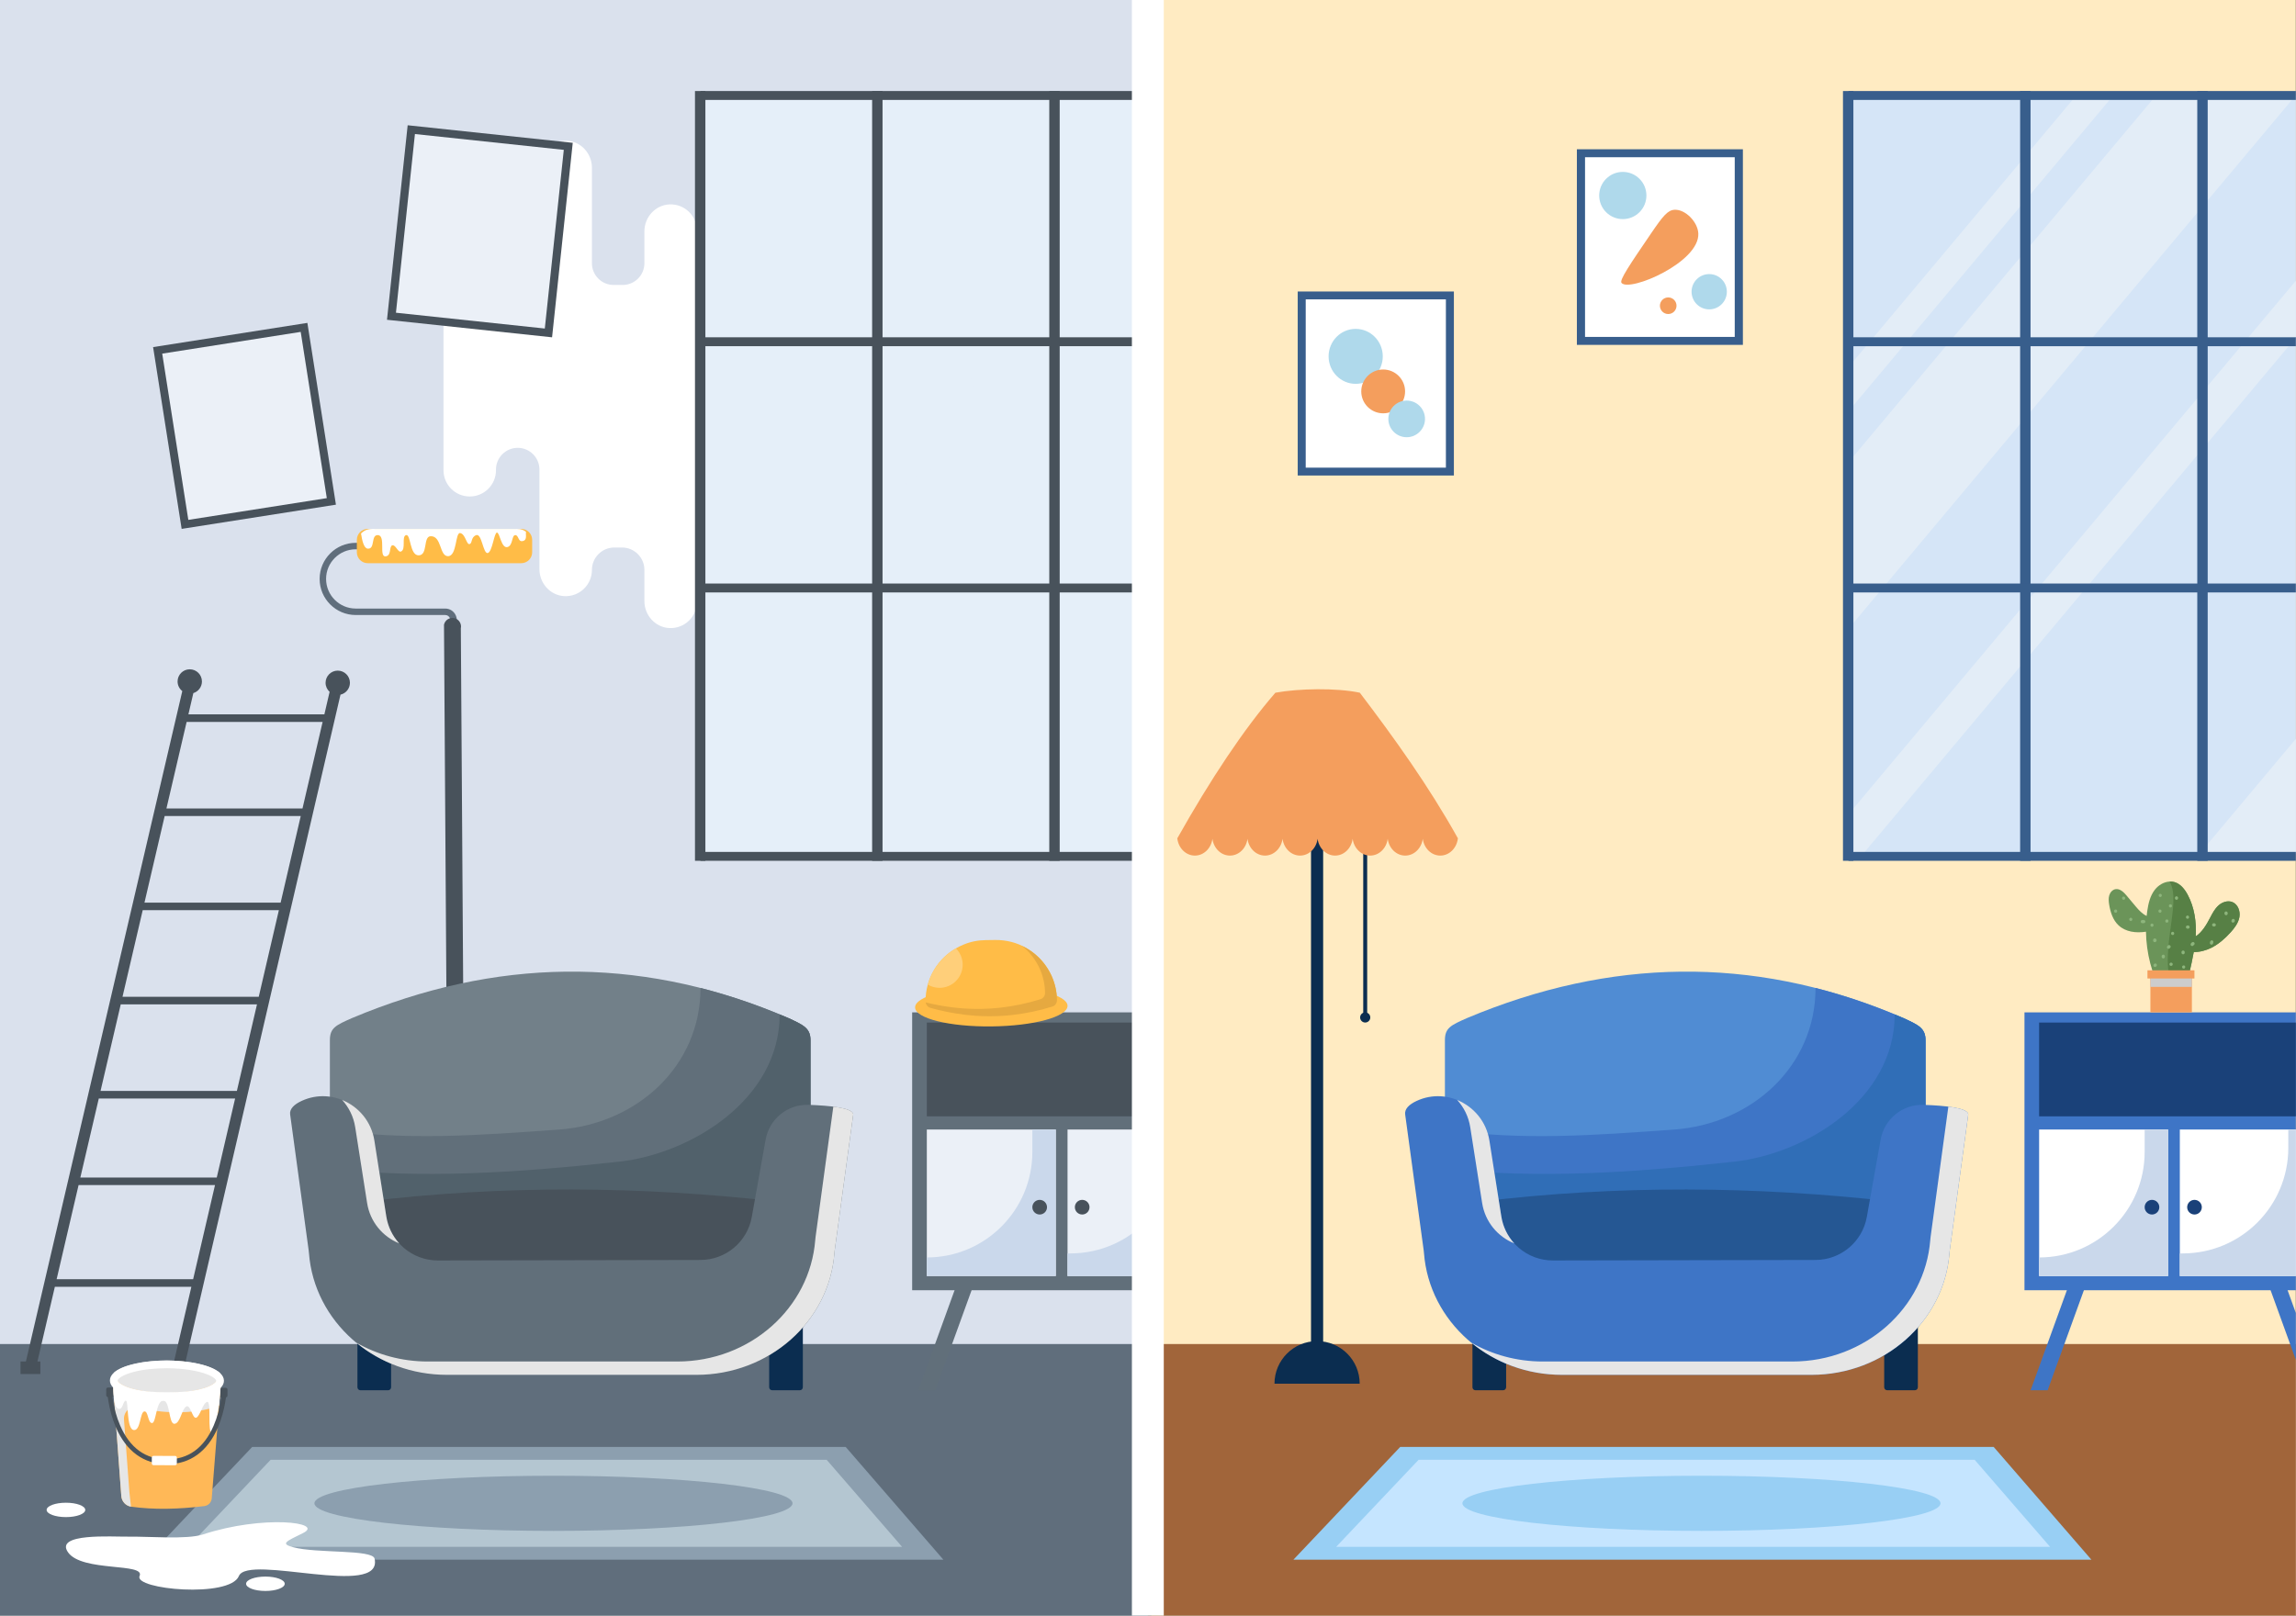 <svg xmlns="http://www.w3.org/2000/svg" xml:space="preserve" id="wall-painting-service" x="0" y="0" enable-background="new 0 0 1364 960" version="1.1" viewBox="0 0 1364 960">
  <rect x="0" y="0" width="1364" height="960" fill="#333333" stroke="none"/>
  <rect width="682" height="960" x="681.905" fill="#FFEBC2"></rect>
  <rect width="682" height="960" x="-.095" fill="#DAE1ED"></rect>
  <rect width="682" height="161.353" x="681.905" y="798.647" fill="#A1653A"></rect>
  <rect width="684.059" height="161.353" x="-.095" y="798.647" fill="#606E7C"></rect>
  <path fill="#FFF" d="M397.66,121.463c-8.385,0.395-14.836,7.618-14.836,16.012v18.941c0,7.13-5.78,12.91-12.91,12.91h-5.358
	c-7.13,0-12.91-5.78-12.91-12.91l0-56.749c0-8.394-6.451-15.617-14.836-16.012c-8.952-0.422-16.343,6.712-16.343,15.572v57.19
	c0,7.13-5.78,12.91-12.91,12.91h0c-7.13,0-12.91-5.78-12.91-12.91v0c0-5.72-4.637-10.357-10.357-10.357h0
	c-11.5,0-20.822,9.322-20.822,20.822v112.551c0,8.61,6.98,15.59,15.59,15.59h0c8.61,0,15.59-6.98,15.59-15.59v-0.408
	c0-7.13,5.78-12.91,12.91-12.91h0c7.13,0,12.91,5.78,12.91,12.91l0,59.196c0,8.394,6.451,15.617,14.836,16.012
	c8.952,0.422,16.343-6.712,16.343-15.572v0c0-7.356,5.963-13.319,13.319-13.319h4.542c7.356,0,13.319,5.963,13.319,13.319l0,18.533
	c0,8.394,6.451,15.617,14.836,16.012c8.952,0.422,16.343-6.712,16.343-15.572v-220.6
	C414.003,128.175,406.613,121.042,397.66,121.463z"></path>
  <polygon fill="#E5EFF9" points="681.905 56.73 681.905 507.17 664.775 507.27 654.655 507.34 629.535 507.51 626.045 507.53 623.355 507.55 549.835 508.01 539.735 508.08 524.295 508.18 518.115 508.22 426.645 508.8 419.055 508.85 417.905 508.86 417.885 508.86 417.875 506.22 417.785 485.63 417.315 375.93 417.265 360.47 417.225 352.04 417.205 346.75 416.905 277.47 416.775 247.34 416.675 221.22 416.605 205.71 416.585 200.42 415.985 58.88 415.965 56.77 415.965 56.73"></polygon>
  <rect width="6.185" height="457.409" x="412.87" y="54.093" fill="#48525B"></rect>
  <rect width="6.185" height="457.409" x="518.111" y="54.093" fill="#48525B"></rect>
  <rect width="6.185" height="457.409" x="623.352" y="54.093" fill="#48525B"></rect>
  <rect width="265.77" height="5.29" x="416.135" y="54.09" fill="#48525B"></rect>
  <rect width="265.77" height="5.29" x="416.135" y="200.42" fill="#48525B"></rect>
  <rect width="265.77" height="5.29" x="416.135" y="346.75" fill="#48525B"></rect>
  <rect width="265.77" height="5.28" x="416.135" y="506.22" fill="#48525B"></rect>
  <rect width="98.622" height="116.233" x="235.777" y="79.304" fill="#48525B" transform="rotate(6.066 284.963 137.36)"></rect>
  <rect width="88.931" height="106.772" x="240.622" y="84.035" fill="#EBF0F7" transform="rotate(6.066 284.963 137.36)"></rect>
  <polygon fill="#616F7A" points="555.655 826.116 545.547 826.116 576.006 742.089 586.114 742.089"></polygon>
  <polygon fill="#616F7A" points="681.905 742.09 681.905 749.57 679.195 742.09"></polygon>
  <rect width="140.01" height="165.11" x="541.895" y="601.57" fill="#616F7A"></rect>
  <rect width="131.3" height="55.73" x="550.605" y="607.62" fill="#48525B"></rect>
  <rect width="47.71" height="87.08" x="634.195" y="671.18" fill="#EBF0F7"></rect>
  <path fill="#CAD8EB" d="M681.905,724.73v33.53h-47.71V744.8h1.74C654.105,744.8,670.465,737.07,681.905,724.73z"></path>
  <rect width="76.627" height="87.075" x="550.601" y="671.183" fill="#EBF0F7"></rect>
  <path fill="#CAD8EB" d="M613.297,671.182v13.323c0,34.626-28.07,62.696-62.696,62.696l0,0v11.056h76.627v-87.075H613.297z"></path>
  <path fill="#48525B" d="M622.004 717.332c0 2.405-1.949 4.354-4.354 4.354-2.404 0-4.353-1.949-4.353-4.354 0-2.404 1.949-4.353 4.353-4.353C620.055 712.979 622.004 714.928 622.004 717.332zM647.257 717.332c0 2.405-1.951 4.354-4.354 4.354-2.404 0-4.354-1.949-4.354-4.354 0-2.404 1.951-4.353 4.354-4.353C645.306 712.979 647.257 714.928 647.257 717.332z"></path>
  <polygon fill="#8C9FAF" points="86.374 926.807 149.846 859.783 502.391 859.783 560.454 926.807"></polygon>
  <polygon fill="#B4C6D1" points="111.788 919.148 160.753 867.443 491.104 867.443 535.897 919.148"></polygon>
  <path fill="#8C9FAF" d="M470.811,893.295c0,9.05-63.58,16.387-142.011,16.387s-142.011-7.336-142.011-16.387
	c0-9.05,63.581-16.387,142.011-16.387S470.811,884.245,470.811,893.295z"></path>
  <path fill="#DAE1ED" d="M133.421 0c0 0-10.358 37.485-3.453 47.843 0 0 2.836 1.356 3.453 7.768s2.096-3.083 11.961 7.645c9.865 10.728 33.663 8.508 33.663 8.508s-29.224 2.589-43.897-9.371c0 0-1.11-2.713-4.562 3.453-3.453 6.165-8.015 8.467-9.001 11.92-.986 3.453-3.453-5.097-11.509 11.344 0 0-8.385-2.466-12.495 3.453 0 0-3.004-8.539 7.07-9.865 0 0 3.288-5.919 11.18-11.015s9.371-1.973 6.741-19.729c0 0 4.439-4.11 2.466-14.632S133.421 0 133.421 0zM77.436 90.118c0 0 15.29 1.726 25.894 4.192 10.604 2.466 7.892 13.071 7.892 13.071s4.932 4.932 26.881 10.358c0 0-15.783-2.466-26.141 0s-9.371-2.466-12.824 9.865l-6.165 6.905c0 0-7.152-3.206-13.317 0-6.165 3.206.986.74-10.111 13.071s-30.58 19.729-30.58 19.729 28.607-23.182 32.06-29.594c3.453-6.412 4.192-7.645 8.878-9.001 4.686-1.356 13.564.617 16.523-7.522 2.959-8.138-1.233-14.304 1.48-16.03 2.713-1.726 3.206-2.959-4.439-7.645C85.821 92.831 80.888 89.871 77.436 90.118z"></path>
  <path fill="#DAE1ED" d="M106.936 262.12c0 0-5.746-46.673-36.775-55.2 0 0-5.019 20.723-6.844 25.222l2.964-27.445-8.499.926c0 0-11.83-20.542-39.075-15.589 0 0 31.031-9.665 43.266 8.517 0 0 9.538 5.576-9.726-19.448 0 0-2.548-8.208-7.962-9.329-5.414-1.121-19.374-10.846-24.235-12.963 0 0 14.758 7.571 22.231 8.989 7.473 1.419 23.486 20.512 25.684 30.816 2.198 10.304 19.582 5.929 27.46 23.593S106.936 262.12 106.936 262.12zM504.242 517.15c0 0 9.891 1.117 16.75 2.712s5.105 8.455 5.105 8.455 3.191 3.191 17.388 6.7c0 0-10.21-1.595-16.91 0-6.7 1.595-6.062-1.595-8.295 6.381l-3.988 4.467c0 0-4.626-2.074-8.614 0-3.988 2.074.638.479-6.541 8.455-7.179 7.976-19.781 12.762-19.781 12.762s18.505-14.996 20.739-19.143 2.712-4.945 5.743-5.823c3.031-.877 8.774.399 10.688-4.866 1.914-5.264-.798-9.253.957-10.369 1.755-1.117 2.074-1.914-2.872-4.945C509.666 518.905 506.475 516.99 504.242 517.15z"></path>
  <path fill="#DAE1ED" d="M523.325,628.413c0,0-3.717-30.191-23.789-35.707c0,0-3.247,13.405-4.427,16.315l1.917-17.754l-5.498,0.599
	c0,0-7.653-13.288-25.276-10.084c0,0,20.073-6.252,27.987,5.509c0,0,6.17,3.607-6.292-12.58c0,0-1.648-5.309-5.151-6.035
	c-3.502-0.725-12.532-7.016-15.677-8.385c0,0,9.547,4.897,14.381,5.815s15.193,13.269,16.614,19.934
	c1.422,6.665,12.667,3.835,17.763,15.262C520.974,612.729,523.325,628.413,523.325,628.413z"></path>
  <rect width="92.776" height="109.344" x="98.88" y="198.393" fill="#48525B" transform="rotate(-8.922 145.277 253.126)"></rect>
  <rect width="83.278" height="99.998" x="103.629" y="203.066" fill="#EBF0F7" transform="rotate(-8.922 145.277 253.126)"></rect>
  <path fill="#E5EFF9" d="M614.754,314.268c0,0-19.451-34.305-31.829-36.78c0,0-3.006,1.061-8.046-3.095
	c-5.04-4.155,0.707,3.713-14.058,3.095c-14.765-0.619-30.238,18.037-30.238,18.037s19.098-22.811,38.195-24.756
	c0,0,2.741,1.149,0.796-5.747c-1.945-6.896-0.324-11.818-2.092-15.001c-1.768-3.183,6.13,1.179,0.118-16.386
	c0,0,7.78-4.244,6.484-11.435c0,0,8.276,3.969,2.004,12.142c0,0,1.886,6.602-0.118,15.915c-2.004,9.313-5.305,8.134,9.313,18.98
	c0,0-0.236,6.13,8.724,12.26C602.965,287.626,614.754,314.268,614.754,314.268z"></path>
  <path fill="#48525B" d="M200.645,398.5c-3.99,0-7.23,3.24-7.23,7.23c0,2.14,0.93,4.05,2.4,5.37l-3.11,13.38h-80.78l2.94-12.63
	c2.95-0.91,5.1-3.66,5.1-6.91c0-4-3.24-7.23-7.24-7.23c-3.99,0-7.23,3.23-7.23,7.23c0,2.32,1.1,4.38,2.8,5.71l-3.22,13.83
	l-1.05,4.49l-12,51.45l-1.05,4.49l-11.99,51.46l-1.05,4.48l-12,51.45l-1.05,4.5l-12,51.45l-1.04,4.49l-10.96,46.96l-1.05,4.49
	l-13.04,55.94l-1.05,4.49l-10.35,44.39h-3.21v7.46h11.79v-7.46h-1.73l10.35-44.39h81.1l-10.21,43.93l-0.59,2.55h-2.99v7.45h11.78
	v-7.45h-1.94l0.46-2h0.01l10.33-44.48l1.04-4.49l13-55.94l1.04-4.49l10.91-46.96l1.04-4.49l11.95-51.45l1.04-4.5l11.96-51.45
	l1.04-4.48l11.95-51.46l1.04-4.49l11.96-51.45l1.04-4.49l2.72-11.7c3.21-0.74,5.61-3.61,5.61-7.05
	C207.885,401.74,204.645,398.5,200.645,398.5z M114.735,760.13h-81.09l13.04-55.94h81.05L114.735,760.13z M128.775,699.7h-81.04
	l10.96-46.96h80.99L128.775,699.7z M140.725,648.25h-80.99l12-51.45h80.94L140.725,648.25z M153.715,592.3h-80.93l12-51.45h80.89
	L153.715,592.3z M166.715,536.37h-80.89l12-51.46h80.84L166.715,536.37z M179.705,480.42h-80.83l12-51.45h80.79L179.705,480.42z"></path>
  <path fill="#606E7C" d="M270.804,365.761c-1.115-2.559-3.542-4.149-6.333-4.149h-53.143c-9.709,0-17.608-7.898-17.608-17.607
	c0-9.709,7.899-17.607,17.608-17.607h8.011v-3.839h-8.011c-11.825,0-21.446,9.621-21.446,21.446
	c0,11.825,9.621,21.446,21.446,21.446h53.143c1.259,0,2.311,0.69,2.814,1.844c0.503,1.154,0.292,2.394-0.565,3.317l2.813,2.613
	C271.432,371.18,271.92,368.32,270.804,365.761z"></path>
  <path fill="#48525B" d="M273.797,746.599c1.182-0.7,2.08-1.87,2.395-3.318l-2.424-369.898c0.6-2.762-1.153-5.488-3.915-6.089
	c-2.762-0.599-5.488,1.153-6.089,3.915l2.424,369.898c-0.6,2.762,1.153,5.488,3.915,6.089
	C271.418,747.481,272.724,747.234,273.797,746.599z"></path>
  <path fill="#FFBC47" d="M218.485,334.659h91.17c3.584,0,6.489-2.905,6.489-6.489v-7.384c0-3.584-2.905-6.489-6.489-6.489h-91.17
	c-3.584,0-6.489,2.905-6.489,6.489v7.384C211.996,331.754,214.901,334.659,218.485,334.659z"></path>
  <path fill="#FFF" d="M312.481,316.001c-0.324,1.822,0.976,5.161-2.271,5.554c-2.51,0.304-2.052-3.727-4.183-3.569
	c-2.128,0.157-1.261,6.551-4.759,7.122c-3.498,0.571-4.366-8.647-6.039-8.647c-1.673,0-2.737,11.559-5.475,12.165
	c-2.737,0.609-3.498-11.862-6.845-10.641c-3.347,1.222-2.131,4.863-3.956,5.317c-1.825,0.458-2.431-5.93-5.513-6.539
	c-3.081-0.609-1.825,13.727-7.301,13.727c-5.146,0-3.652-12.025-10.267-11.864c-4.677,0.114-1.483,11.369-7.186,11.369
	c-5.362,0-4.565-12.777-7.454-12.011c-2.889,0.764,0.21,8.57-3.099,9.767c-1.725,0.625-3.137-4.295-5.114-3.689
	c-1.977,0.609-0.306,6.39-4.108,6.542c-3.801,0.152,0.303-12.168-4.259-12.62c-4.562-0.452-1.522,8.513-6.236,8.02
	c-2.271-0.239-3.288-4.835-3.935-8.98c2.111-2.045,3.968-2.922,8.512-2.733l82.119,0C307.84,314.293,309.766,314.04,312.481,316.001
	z"></path>
  <path fill="#FFBC47" d="M543.639,598.633c0.069,6.499,20.396,11.551,45.401,11.284c25.005-0.267,45.219-5.752,45.15-12.251
	c-0.069-6.499-20.396-11.552-45.401-11.285C563.784,586.648,543.569,592.134,543.639,598.633z"></path>
  <path fill="#FFBC47" d="M549.84,595.177c0.005,1.722,1.178,3.204,2.798,3.69c6.765,1.885,13.488,3.249,20.174,4.061
	c9.594,1.204,19.127,1.248,28.522,0.206c8.037-0.901,16.022-2.567,23.902-5.04c1.616-0.511,2.688-2.04,2.682-3.762
	c-0.11-9.957-4.286-18.945-10.88-25.445c-4.44-4.363-9.967-7.562-16.155-9.177c-3.045-0.752-6.214-1.197-9.513-1.157l-5.753,0.076
	c-4.691,0.054-9.169,0.968-13.24,2.691c-1.547,0.615-3.03,1.365-4.475,2.213c-8.087,4.635-14.154,12.344-16.717,21.506
	C550.277,588.263,549.812,591.669,549.84,595.177z"></path>
  <path fill="#E6A940" d="M617.039,568.888c-2.894-2.844-6.287-5.129-9.986-6.867c1.003,0.796,1.991,1.611,2.905,2.51
	c6.594,6.5,10.77,15.488,10.88,25.445c0.005,1.722-1.067,3.251-2.682,3.762c-7.88,2.473-15.865,4.139-23.902,5.04
	c-9.395,1.042-18.928,0.998-28.522-0.206c-5.247-0.637-10.517-1.626-15.811-2.928c0.198,1.513,1.251,2.784,2.719,3.225
	c6.765,1.885,13.488,3.249,20.174,4.061c9.594,1.204,19.127,1.248,28.522,0.206c8.037-0.901,16.022-2.567,23.902-5.04
	c1.616-0.511,2.688-2.04,2.682-3.762C627.809,584.376,623.633,575.388,617.039,568.888z"></path>
  <path fill="#FFCF7A" d="M551.187,585.039c1.259,0.774,2.681,1.341,4.216,1.659c7.411,1.536,14.682-3.237,16.224-10.677
	c0.972-4.69-0.578-9.299-3.722-12.487C559.817,568.168,553.75,575.878,551.187,585.039z"></path>
  <path fill="#0B2D50" d="M230.559 826.116h-16.424c-.989 0-1.791-.802-1.791-1.79v-36.428c0-.989.802-1.79 1.791-1.79h16.424c.989 0 1.79.802 1.79 1.79v36.428C232.349 825.314 231.548 826.116 230.559 826.116zM475.159 826.116h-16.424c-.989 0-1.79-.802-1.79-1.79v-36.428c0-.989.802-1.79 1.79-1.79h16.424c.989 0 1.79.802 1.79 1.79v36.428C476.949 825.314 476.148 826.116 475.159 826.116z"></path>
  <path fill="#728089" d="M481.489,618.102v110.519H195.98V618.102c0-7.263,3.447-8.877,13.131-13.144
	c85.258-35.813,169.355-36.779,252.301-2.91c2.323,0.941,4.634,1.907,6.945,2.91C477.112,609.018,481.489,610.84,481.489,618.102z"></path>
  <path fill="#616F7A" d="M468.358,604.959c-2.311-1.003-4.622-1.969-6.945-2.91c-15.046-6.144-30.13-11.135-45.251-14.986l0,0
	c0,46.474-37.794,80.824-84.149,84.149c-45.821,3.287-90.816,6.79-136.032,0v57.41h285.509V618.102
	C481.489,610.84,477.112,609.018,468.358,604.959z"></path>
  <path fill="#51616B" d="M468.358,604.959c-1.724-0.748-3.45-1.471-5.18-2.183l0,0c0,50.643-52.827,82.847-95.435,87.515
	c-62.25,6.82-118.191,10.133-171.762,4.182v34.149h285.509V618.102C481.489,610.84,477.112,609.018,468.358,604.959z"></path>
  <path fill="#48525B" d="M466.947,754.083H212.345v-35.758c0-2.348,1.903-4.251,4.25-4.251c81.978-9.999,164.015-9.343,246.101,0
	c2.348,0,4.251,1.903,4.251,4.251V754.083z"></path>
  <path fill="#616F7A" d="M454.848,677.142l-8.222,45.998c-2.638,14.762-15.462,25.518-30.457,25.547l-156,0.306
	c-15.288,0.03-28.315-11.09-30.687-26.193l-7.081-45.097c-3.162-20.139-24.695-32.075-43.202-23.526
	c-4.465,2.062-7.294,4.779-6.826,8.065l10.996,80.706c0.081,0.597,0.14,1.198,0.187,1.799c3.148,40.375,38.628,72.208,81.955,72.208
	h70.487h7.262h70.487c43.327,0,78.806-31.833,81.955-72.208c0.047-0.601,0.106-1.202,0.187-1.799l10.996-80.707
	c0.003-3.895-13.721-5.282-26.545-5.727C467.899,656.083,457.039,664.886,454.848,677.142z"></path>
  <path fill="#E6E6E6" d="m495.06 657.581-10.552 77.448c-.081.597-.14 1.198-.187 1.799-3.149 40.375-38.628 72.207-81.955 72.207h-70.487-7.263-70.487c-15.607 0-30.196-4.131-42.623-11.304 14.442 11.969 33.328 19.223 54.006 19.223h70.487 7.262 70.487c43.327 0 78.806-31.834 81.955-72.208.047-.601.106-1.202.187-1.799l10.996-80.707C506.889 659.886 501.866 658.449 495.06 657.581zM211.019 669.785l7.081 45.097c1.737 11.06 9.191 19.977 19.06 23.951-3.957-4.353-6.708-9.859-7.677-16.032l-7.081-45.097c-1.788-11.391-9.456-20.154-19.127-24.073C207.224 657.955 210.027 663.465 211.019 669.785z"></path>
  <path fill="#48525B" d="m126.29 830.323 7.821.02c.571.001 1.034-.46 1.036-1.031l.009-3.611c.001-.571-.46-1.034-1.031-1.036l-7.82-.02L126.29 830.323zM71.953 830.182l-7.82-.02c-.571-.001-1.032-.465-1.031-1.036l.009-3.611c.001-.571.465-1.032 1.036-1.031l7.82.02L71.953 830.182z"></path>
  <path fill="#E6E6E6" d="M67.598,815.745l0.372,5.016l0.35,4.717l4.418,59.532c5.257,2.214,14.245,5.224,25.757,5.341
	c12.023,0.117,21.418-2.989,26.755-5.205l4.733-59.508l0.374-4.715l0.398-5.014c-5.244-4.839-18.714-7.436-31.559-7.47
	C86.35,808.406,72.867,810.933,67.598,815.745z"></path>
  <path fill="#FFB857" d="M131.314,820.92l-0.309,3.825l-0.82,10.395h-0.012l-4.384,55.229c-0.189,2.377-2.033,4.282-4.4,4.573
	c-15.322,1.882-29.921,2.24-43.458,0.359c-3.191-0.444-5.621-3.091-5.859-6.304l-4.778-64.406l-0.273-3.837h0.95l2.091,0.012
	c0.511,0.855,2.34,2.471,7.235,4.039c5.786,1.853,13.543,2.887,21.847,2.911s16.061-0.974,21.871-2.804
	c4.906-1.533,6.736-3.148,7.246-3.992H131.314z"></path>
  <path fill="#E6E6E6" d="M131.314,820.92l-0.309,3.825l-0.82,10.395h-0.012c-0.309,0.143-0.63,0.285-0.986,0.416
	c-0.689,0.285-1.473,0.57-2.364,0.843c-5.797,1.829-13.566,2.827-21.858,2.804c-8.304-0.024-16.061-1.057-21.859-2.911
	c-0.047-0.024-0.095-0.036-0.142-0.047c-4.811-1.556-9.67,2.233-9.302,7.27l3.196,43.064l0.962,8.706h0
	c-3.136-0.514-5.511-3.11-5.746-6.279l-4.779-64.415l-0.273-3.837h0.95l2.091,0.012c0.511,0.855,2.34,2.471,7.235,4.039
	c5.786,1.853,13.543,2.887,21.847,2.911s16.061-0.974,21.871-2.804c4.906-1.533,6.736-3.148,7.246-3.992H131.314z"></path>
  <path fill="#FFF" d="M124.915,823.4c-0.15,0.07-0.3,0.14-0.45,0.21c-0.16,0.07-0.32,0.14-0.48,0.21
	c-0.17,0.08-0.34,0.15-0.52,0.22c0.18-0.07,0.35-0.14,0.52-0.21c0.05-0.03,0.11-0.05,0.16-0.07c0.11-0.05,0.21-0.1,0.32-0.14
	c0.1-0.05,0.2-0.1,0.3-0.14c0.05-0.03,0.1-0.05,0.15-0.07c0.14-0.07,0.28-0.14,0.41-0.21l0.39-0.21
	C125.465,823.12,125.195,823.26,124.915,823.4z M99.175,827.33c-8.3-0.02-16.09-0.67-21.88-2.53c5.79,1.86,13.55,2.89,21.85,2.92
	c8.3,0.021,16.06-0.979,21.87-2.81C115.215,826.74,107.475,827.35,99.175,827.33z M70.725,821.54c0.16,0.15,0.34,0.3,0.56,0.47
	C71.065,821.84,70.885,821.68,70.725,821.54z M125.325,823.2l0.39-0.21c-0.25,0.13-0.52,0.27-0.8,0.41
	C125.055,823.34,125.195,823.27,125.325,823.2z M124.765,823.48c0.05-0.03,0.1-0.05,0.15-0.07v-0.01c-0.15,0.07-0.3,0.14-0.45,0.21
	C124.565,823.57,124.665,823.52,124.765,823.48z M124.145,823.76c0.11-0.05,0.21-0.1,0.32-0.14v-0.01
	c-0.16,0.07-0.32,0.14-0.48,0.21C124.045,823.8,124.095,823.78,124.145,823.76z M123.985,823.83v-0.01
	c-0.17,0.08-0.34,0.15-0.52,0.22C123.645,823.97,123.815,823.9,123.985,823.83z M77.295,824.8c5.79,1.86,13.55,2.89,21.85,2.92
	c8.3,0.021,16.06-0.979,21.87-2.81c-5.8,1.83-13.54,2.44-21.84,2.42S83.085,826.66,77.295,824.8z M71.285,822.01
	c-0.22-0.17-0.4-0.33-0.56-0.47C70.885,821.69,71.065,821.84,71.285,822.01z M130.755,815.91c-0.23-0.21-0.47-0.42-0.73-0.62
	c-0.26-0.2-0.52-0.39-0.81-0.59c-0.46-0.31-0.96-0.61-1.49-0.89c-0.23-0.13-0.46-0.25-0.69-0.36c-0.26-0.14-0.53-0.27-0.81-0.39
	c-0.34-0.16-0.7-0.31-1.06-0.46c-0.27-0.11-0.53-0.22-0.81-0.32c-0.21-0.08-0.43-0.16-0.66-0.24c-0.29-0.11-0.6-0.21-0.9-0.31
	c-0.02-0.01-0.05-0.02-0.07-0.03c-0.29-0.09-0.58-0.19-0.87-0.27c-0.32-0.1-0.64-0.2-0.97-0.29c-0.33-0.09-0.66-0.18-1-0.27
	c-0.49-0.13-0.99-0.25-1.5-0.37c-0.38-0.09-0.78-0.18-1.17-0.26c-0.26-0.06-0.52-0.11-0.78-0.16c-0.25-0.06-0.5-0.1-0.76-0.15
	c-0.27-0.05-0.54-0.1-0.81-0.15c-0.14-0.02-0.29-0.05-0.44-0.07c-0.6-0.1-1.21-0.2-1.82-0.29c-0.48-0.07-0.96-0.14-1.45-0.21
	c-0.1-0.01-0.21-0.03-0.31-0.04c-0.21-0.02-0.42-0.05-0.63-0.07h-0.01c-0.45-0.06-0.89-0.11-1.34-0.15
	c-0.81-0.09-1.62-0.16-2.43-0.22c-0.47-0.04-0.94-0.07-1.42-0.1c-0.51-0.03-1.02-0.06-1.53-0.08c-0.62-0.03-1.25-0.06-1.87-0.07
	c-0.35-0.01-0.7-0.02-1.04-0.03c-0.46,0-0.92-0.01-1.38-0.01c-0.65,0-1.3,0-1.95,0.02c-0.49,0.01-0.98,0.02-1.47,0.04h-0.15
	c-0.11,0-0.23,0.01-0.34,0.01c-0.37,0.01-0.75,0.03-1.12,0.05c-1.34,0.06-2.66,0.16-3.98,0.28c-1.84,0.16-3.64,0.38-5.38,0.65
	c-0.37,0.06-0.74,0.12-1.11,0.18c-0.37,0.06-0.74,0.13-1.1,0.2c-0.64,0.11-1.26,0.24-1.87,0.37c-0.57,0.13-1.12,0.25-1.67,0.39
	c-0.42,0.1-0.83,0.21-1.24,0.32c-0.41,0.11-0.81,0.22-1.2,0.34c-0.18,0.05-0.37,0.11-0.55,0.17c-0.19,0.05-0.37,0.11-0.54,0.17
	c-0.12,0.03-0.24,0.07-0.35,0.11c-0.19,0.06-0.37,0.12-0.55,0.19c-0.04,0.01-0.07,0.02-0.1,0.03c-0.28,0.1-0.55,0.2-0.82,0.31
	c-0.06,0.02-0.13,0.05-0.19,0.07c-0.49,0.19-0.96,0.39-1.41,0.6c-0.26,0.11-0.51,0.23-0.76,0.36c-0.5,0.24-0.98,0.49-1.42,0.76
	c-0.17,0.1-0.33,0.2-0.48,0.29c-0.29,0.19-0.57,0.38-0.84,0.58c-0.17,0.12-0.34,0.25-0.5,0.38c-0.18,0.14-0.35,0.28-0.51,0.43
	c-1.47,1.34-2.3,2.86-2.3,4.55c0,1.54,0.69,2.94,1.92,4.2c0.02,0.03,0.05,0.06,0.08,0.09c0.31,0.31,0.65,0.61,1.02,0.9
	c1,0.78,2.23,1.5,3.64,2.16c5.03,2.31,12.34,3.8,20.01,4.39c1.62,0.12,3.25,0.21,4.88,0.25h0.04c0.12,0,0.24,0.01,0.35,0.01
	c0,0,0.01,0,0.02,0c0.63,0.01,1.26,0.02,1.88,0.02c10.09,0.02,20.57-1.53,27.16-4.52c1.43-0.65,2.67-1.37,3.69-2.15
	c0.05-0.04,0.11-0.09,0.16-0.13c0.31-0.25,0.6-0.5,0.86-0.76c0.03-0.03,0.06-0.06,0.08-0.09c1.25-1.26,1.95-2.66,1.95-4.2
	C133.035,818.77,132.215,817.26,130.755,815.91z M76.935,815.95c0.13-0.04,0.26-0.08,0.38-0.12c0.53-0.16,1.08-0.33,1.64-0.48
	c5.59-1.52,12.69-2.34,20.23-2.32c0.24,0,0.48,0,0.72,0.01c4.14,0.04,8.13,0.33,11.78,0.85c0.27,0.03,0.53,0.07,0.79,0.11
	c1.17,0.18,2.28,0.38,3.37,0.6c0.07,0.02,0.14,0.03,0.21,0.05c1.72,0.36,3.35,0.77,4.84,1.25c0.05,0.02,0.09,0.03,0.14,0.05
	c6.05,1.94,7.41,3.94,7.4,4.5c0,0.1-0.05,0.27-0.17,0.47c-0.02,0.03-0.04,0.06-0.07,0.1c-0.02,0.04-0.05,0.08-0.08,0.11
	c-0.03,0.05-0.07,0.1-0.12,0.15c-0.05,0.06-0.11,0.12-0.17,0.19c-0.13,0.13-0.3,0.28-0.49,0.44c-0.19,0.15-0.4,0.32-0.65,0.49
	c-0.19,0.12-0.39,0.25-0.62,0.39c-0.11,0.06-0.23,0.13-0.35,0.2c-0.25,0.13-0.52,0.27-0.8,0.41c-0.15,0.07-0.3,0.14-0.45,0.21
	c-0.16,0.07-0.32,0.14-0.48,0.21c-0.17,0.08-0.34,0.15-0.52,0.22c-0.24,0.1-0.49,0.19-0.75,0.29s-0.53,0.19-0.82,0.29
	c-0.28,0.1-0.58,0.19-0.88,0.29c-5.8,1.83-13.54,2.44-21.84,2.42s-16.09-0.67-21.88-2.53c-0.61-0.2-1.18-0.39-1.7-0.59
	c-0.23-0.09-0.46-0.17-0.67-0.26c-1.22-0.5-2.17-0.98-2.89-1.43c-0.11-0.06-0.21-0.13-0.31-0.2c-0.03-0.02-0.06-0.04-0.09-0.06
	c-0.12-0.08-0.24-0.17-0.35-0.25c-0.22-0.17-0.4-0.33-0.56-0.47c-0.32-0.3-0.53-0.56-0.66-0.77v-0.01c-0.12-0.2-0.18-0.36-0.18-0.46
	C69.895,819.75,71.205,817.83,76.935,815.95z M70.725,821.54c0.16,0.15,0.34,0.3,0.56,0.47
	C71.065,821.84,70.885,821.68,70.725,821.54z M99.175,827.33c-8.3-0.02-16.09-0.67-21.88-2.53c5.79,1.86,13.55,2.89,21.85,2.92
	c8.3,0.021,16.06-0.979,21.87-2.81C115.215,826.74,107.475,827.35,99.175,827.33z M124.915,823.4c-0.15,0.07-0.3,0.14-0.45,0.21
	c-0.16,0.07-0.32,0.14-0.48,0.21c-0.17,0.08-0.34,0.15-0.52,0.22c0.18-0.07,0.35-0.14,0.52-0.21c0.05-0.03,0.11-0.05,0.16-0.07
	c0.11-0.05,0.21-0.1,0.32-0.14c0.1-0.05,0.2-0.1,0.3-0.14c0.05-0.03,0.1-0.05,0.15-0.07c0.14-0.07,0.28-0.14,0.41-0.21l0.39-0.21
	C125.465,823.12,125.195,823.26,124.915,823.4z"></path>
  <path fill="#FFF" d="M67.3,824.584c0,0-0.369,12.236,3.363,12.595c2.529,0.243,2.348-4.872,4.106-4.866
	c1.759,0.005,0.125,17.084,4.804,17.45c3.982,0.312,3.564-10.459,6.063-11.04c2.499-0.581,2.084,6.771,4.641,6.887
	c2.557,0.116,2.323-12.974,6.569-13.33s3.259,13.88,6.745,13.764s4.3-8.6,6.973-10.227c2.673-1.627,3.603,7.205,5.927,6.624
	c2.324-0.581,3.951-8.948,6.624-9.413s-0.182,19.152,2.937,18.224c3.119-0.928,4.957-26.503,4.957-26.503
	C109.638,830.264,88.409,829.957,67.3,824.584z"></path>
  <path fill="#48525B" d="M99.163,870.058c0.007,0,0.011,0,0.018,0c13.638,0.029,24.1-7.506,30.253-21.79
	c4.576-10.62,5.147-21.078,5.169-21.517l-2.715-0.152c-0.005,0.103-0.577,10.421-4.959,20.551
	c-5.763,13.321-15.097,20.063-27.742,20.036c-0.005,0-0.012,0-0.017,0c-12.685-0.033-22.041-6.821-27.808-20.175
	c-4.386-10.157-4.949-20.484-4.954-20.588l-2.715,0.151c0.021,0.441,0.584,10.908,5.164,21.555
	C75.011,862.439,85.492,870.023,99.163,870.058z"></path>
  <path fill="#FFF" d="m91.188 870.632 12.858.034c.555.001 1.007-.448 1.008-1.003l.009-3.514c.001-.555-.448-1.007-1.003-1.008l-12.857-.033c-.555-.001-1.007.448-1.008 1.003l-.009 3.514C90.183 870.179 90.632 870.63 91.188 870.632zM75.915 913.1c-9.183.141-43.868-2.326-35.429 9.407 8.438 11.733 46.023 5.974 42.444 13.987-3.58 8.013 53.56 13.254 58.996 0 5.436-13.254 85.897 13.533 80.606-10.32-1.249-5.631-34.389-2.984-48.451-6.808-7.68-2.089-4.168-3.4 6.008-8.431 12.891-6.372-23.8-10.862-59.565.872C111 914.932 88.257 912.91 75.915 913.1z"></path>
  <ellipse cx="157.671" cy="941.106" fill="#FFF" rx="11.473" ry="4.272"></ellipse>
  <ellipse cx="39.174" cy="897.215" fill="#FFF" rx="11.473" ry="4.272"></ellipse>
  <rect width="682" height="960" x="-.095" fill="none"></rect>
  <polygon fill="#D5E5F7" points="1364.095 200.42 1363.905 200.64 1363.905 507.17 1346.775 507.27 1336.655 507.34 1311.535 507.51 1308.045 507.53 1305.355 507.55 1231.835 508.01 1221.735 508.08 1206.295 508.18 1200.115 508.22 1108.645 508.8 1101.055 508.85 1099.905 508.86 1099.885 508.86 1099.885 508.84 1099.875 506.22 1099.785 485.63 1099.765 481.97 1099.315 375.93 1099.305 372.27 1099.265 360.47 1099.225 352.04 1099.205 346.75 1098.905 277.47 1098.885 273.8 1098.775 247.34 1098.765 243.67 1098.675 221.22 1098.655 217.55 1098.605 205.71 1098.585 200.42 1097.985 58.88 1097.965 56.77 1097.965 56.73 1363.905 56.73 1363.905 200.42"></polygon>
  <polygon fill="#E3EDF7" points="1255.447 56.734 1095.684 247.336 1095.589 221.221 1233.432 56.734"></polygon>
  <polygon fill="#E3EDF7" points="1364.095 200.42 1363.905 200.64 1359.655 205.71 1311.535 263.13 1305.355 270.5 1241.445 346.75 1237.015 352.04 1206.295 388.69 1200.115 396.06 1107.785 506.22 1105.625 508.8 1101.055 508.83 1099.885 508.84 1098.135 508.85 1096.825 508.86 1096.805 508.86 1096.705 485.63 1099.765 481.97 1101.055 480.44 1200.115 362.25 1206.295 354.88 1208.675 352.04 1213.105 346.75 1305.355 236.69 1311.535 229.31 1331.315 205.71 1335.755 200.42 1363.905 166.83 1363.905 200.42"></polygon>
  <polygon fill="#E3EDF7" points="1363.76 56.734 1096.234 375.934 1096.177 360.467 1095.816 277.474 1280.822 56.734"></polygon>
  <polygon fill="#E3EDF7" points="1363.905 439.04 1363.905 507.16 1345.525 507.27 1335.325 507.34 1311.535 507.5 1306.505 507.53 1307.605 506.22 1311.535 501.53"></polygon>
  <rect width="6.185" height="457.409" x="1094.87" y="54.093" fill="#385E8C"></rect>
  <rect width="6.185" height="457.409" x="1200.111" y="54.093" fill="#385E8C"></rect>
  <rect width="6.185" height="457.409" x="1305.352" y="54.093" fill="#385E8C"></rect>
  <rect width="265.77" height="5.29" x="1098.135" y="54.09" fill="#385E8C"></rect>
  <polygon fill="#385E8C" points="1364.095 200.42 1363.905 200.64 1363.905 205.71 1098.135 205.71 1098.135 200.42"></polygon>
  <rect width="265.77" height="5.29" x="1098.135" y="346.75" fill="#385E8C"></rect>
  <rect width="265.77" height="5.28" x="1098.135" y="506.22" fill="#385E8C"></rect>
  <rect width="98.622" height="116.233" x="936.789" y="88.697" fill="#385E8C"></rect>
  <rect width="88.931" height="106.772" x="941.635" y="93.428" fill="#FFF"></rect>
  <circle cx="964.078" cy="116.168" r="14.025" fill="#AFD9EB" transform="rotate(-45.001 964.08 116.18)"></circle>
  <circle cx="1015.401" cy="173.348" r="10.48" fill="#AFD9EB"></circle>
  <path fill="#F49E5D" d="M995.981 181.67c0 2.724-2.208 4.932-4.932 4.932-2.724 0-4.932-2.208-4.932-4.932 0-2.724 2.208-4.932 4.932-4.932C993.773 176.739 995.981 178.947 995.981 181.67zM1008.927 138.67c.95 17.199-40.974 35.071-45.62 29.437-1.357-1.646 4.952-10.909 17.57-29.437 7.094-10.417 9.893-13.848 14.025-14.025C1001.202 124.375 1008.545 131.756 1008.927 138.67z"></path>
  <rect width="92.776" height="109.344" x="770.944" y="173.216" fill="#385E8C"></rect>
  <rect width="83.278" height="99.998" x="775.693" y="177.888" fill="#FFF"></rect>
  <path fill="#AFD9EB" d="M821.474,211.757c0,9.019-7.206,16.33-16.094,16.33c-8.888,0-16.094-7.312-16.094-16.33
	c0-9.019,7.205-16.331,16.094-16.331C814.268,195.426,821.474,202.738,821.474,211.757z"></path>
  <path fill="#F49E5D" d="M834.728,232.584c0,7.189-5.828,13.017-13.017,13.017c-7.189,0-13.017-5.828-13.017-13.017
	c0-7.189,5.828-13.017,13.017-13.017C828.9,219.567,834.728,225.395,834.728,232.584z"></path>
  <circle cx="835.674" cy="248.915" r="10.887" fill="#AFD9EB"></circle>
  <rect width="2.347" height="109.701" x="809.865" y="494.321" fill="#0B2D50"></rect>
  <rect width="7.215" height="333.94" x="778.845" y="468.002" fill="#0B2D50"></rect>
  <path fill="#F49E5D" d="M866.15,498.192l-0.046-0.069c0.006-0.051,0.013-0.102,0.019-0.154L866,497.969
	c-17.106-30.706-37.633-59.344-58.161-86.347c-13.848-2.934-36.109-2.545-50.164,0c-18.838,21.729-38.667,51.687-58.16,86.347
	l-0.121-0.001c0.005,0.052,0.012,0.103,0.018,0.154l-0.047,0.069h0.054c0.651,5.756,5.075,10.212,10.441,10.212
	c5.296,0,9.676-4.34,10.414-9.989c0.738,5.649,5.118,9.989,10.414,9.989c5.296,0,9.676-4.34,10.414-9.989
	c0.737,5.649,5.117,9.989,10.414,9.989c5.296,0,9.676-4.34,10.414-9.989c0.738,5.649,5.118,9.989,10.414,9.989
	c5.297,0,9.677-4.34,10.414-9.989c0.738,5.649,5.118,9.989,10.414,9.989c5.296,0,9.676-4.34,10.414-9.989
	c0.737,5.649,5.118,9.989,10.414,9.989c5.295,0,9.676-4.34,10.414-9.989c0.738,5.649,5.117,9.989,10.414,9.989
	c5.296,0,9.676-4.34,10.414-9.989c0.737,5.649,5.117,9.989,10.414,9.989c5.366,0,9.79-4.456,10.44-10.212H866.15z"></path>
  <path fill="#0B2D50" d="M808.021 604.587c0-1.667 1.351-3.018 3.018-3.018 1.667 0 3.018 1.351 3.018 3.018 0 1.666-1.351 3.017-3.018 3.017C809.372 607.604 808.021 606.254 808.021 604.587zM807.767 822.227h-50.628l0 0c0-13.98 11.333-25.314 25.314-25.314l0 0C796.433 796.913 807.767 808.246 807.767 822.227L807.767 822.227zM892.967 826.116h-16.424c-.989 0-1.79-.802-1.79-1.79v-36.428c0-.989.802-1.79 1.79-1.79h16.424c.989 0 1.791.802 1.791 1.79v36.428C894.758 825.314 893.956 826.116 892.967 826.116zM1137.567 826.116h-16.424c-.989 0-1.791-.802-1.791-1.79v-36.428c0-.989.802-1.79 1.791-1.79h16.424c.989 0 1.79.802 1.79 1.79v36.428C1139.358 825.314 1138.556 826.116 1137.567 826.116z"></path>
  <path fill="#508CD3" d="M1143.898,618.102v110.519H858.389V618.102c0-7.263,3.448-8.877,13.131-13.144
	c85.258-35.813,169.355-36.779,252.301-2.91c2.323,0.941,4.634,1.907,6.945,2.91C1139.521,609.018,1143.898,610.84,1143.898,618.102
	z"></path>
  <path fill="#3E75C6" d="M1130.766,604.959c-2.311-1.003-4.622-1.969-6.945-2.91c-15.046-6.144-30.13-11.135-45.251-14.986l0,0
	c0,46.474-37.794,80.824-84.149,84.149c-45.821,3.287-90.816,6.79-136.032,0v57.41h285.509V618.102
	C1143.898,610.84,1139.521,609.018,1130.766,604.959z"></path>
  <path fill="#306EB7" d="M1130.766,604.959c-1.724-0.748-3.45-1.471-5.18-2.183l0,0c0,50.643-52.827,82.847-95.435,87.515
	c-62.25,6.82-118.191,10.133-171.762,4.182v34.149h285.509V618.102C1143.898,610.84,1139.521,609.018,1130.766,604.959z"></path>
  <path fill="#255793" d="M1129.355,754.083H874.753v-35.758c0-2.348,1.903-4.251,4.25-4.251c81.978-9.999,164.015-9.343,246.101,0
	c2.348,0,4.251,1.903,4.251,4.251V754.083z"></path>
  <path fill="#3E75C6" d="M1117.257,677.142l-8.222,45.998c-2.638,14.762-15.462,25.518-30.457,25.547l-156,0.306
	c-15.288,0.03-28.315-11.09-30.687-26.193l-7.081-45.097c-3.162-20.139-24.695-32.075-43.202-23.526
	c-4.465,2.062-7.294,4.779-6.826,8.065l10.996,80.706c0.081,0.597,0.14,1.198,0.187,1.799c3.148,40.375,38.628,72.208,81.955,72.208
	h70.487h7.262h70.487c43.327,0,78.806-31.833,81.955-72.208c0.047-0.601,0.106-1.202,0.187-1.799l10.996-80.707
	c0.003-3.895-13.721-5.282-26.545-5.727C1130.308,656.083,1119.448,664.886,1117.257,677.142z"></path>
  <path fill="#E6E6E6" d="m1157.469 657.581-10.552 77.448c-.081.597-.14 1.198-.187 1.799-3.149 40.375-38.628 72.207-81.955 72.207h-70.487-7.263-70.487c-15.607 0-30.196-4.131-42.623-11.304 14.442 11.969 33.328 19.223 54.006 19.223h70.487 7.262 70.487c43.327 0 78.806-31.834 81.955-72.208.047-.601.106-1.202.187-1.799l10.996-80.707C1169.298 659.886 1164.275 658.449 1157.469 657.581zM873.428 669.785l7.081 45.097c1.737 11.06 9.191 19.977 19.06 23.951-3.957-4.353-6.708-9.859-7.677-16.032l-7.081-45.097c-1.788-11.391-9.456-20.154-19.127-24.073C869.633 657.955 872.435 663.465 873.428 669.785z"></path>
  <polygon fill="#3E75C6" points="1216.449 826.116 1206.34 826.116 1236.8 742.089 1246.908 742.089"></polygon>
  <polygon fill="#3E75C6" points="1363.905 780.19 1363.905 808.05 1348.905 766.68 1345.855 758.26 1339.995 742.09 1350.095 742.09 1355.955 758.26 1359.005 766.68"></polygon>
  <rect width="161.21" height="165.11" x="1202.695" y="601.57" fill="#3E75C6"></rect>
  <rect width="152.51" height="55.73" x="1211.395" y="607.62" fill="#1A4179"></rect>
  <rect width="68.92" height="87.08" x="1294.985" y="671.18" fill="#FFF"></rect>
  <path fill="#CAD8EB" d="M1363.905,671.18v87.08h-68.92V744.8h1.74c34.63,0,62.7-28.07,62.7-62.7v-10.92H1363.905z"></path>
  <rect width="76.627" height="87.075" x="1211.394" y="671.183" fill="#FFF"></rect>
  <path fill="#CAD8EB" d="M1274.09,671.182v13.323c0,34.626-28.07,62.696-62.696,62.696l0,0v11.056h76.627v-87.075H1274.09z"></path>
  <path fill="#1A4179" d="M1282.797 717.332c0 2.405-1.949 4.354-4.354 4.354-2.404 0-4.353-1.949-4.353-4.354 0-2.404 1.949-4.353 4.353-4.353C1280.848 712.979 1282.797 714.928 1282.797 717.332zM1308.05 717.332c0 2.405-1.951 4.354-4.354 4.354-2.404 0-4.354-1.949-4.354-4.354 0-2.404 1.951-4.353 4.354-4.353C1306.099 712.979 1308.05 714.928 1308.05 717.332z"></path>
  <path fill="#6B9459" d="M1330.394,544.924c-0.617,3.491-2.861,6.465-5.243,9.099c-3.302,3.655-7.069,6.994-11.48,9.187
	c-3.226,1.601-6.831,2.546-10.409,2.52c-1.512,8.065-3.529,17.252-6.163,25.04l-4.688-0.214l-8.015-0.353
	c-6.062-11.19-9.313-23.855-9.527-36.571c-5.835,0.907-12.073,0.189-16.294-3.793c-3.327-3.125-4.814-7.738-5.558-12.249
	c-0.29-1.815-0.491-3.705,0.025-5.482c0.504-1.777,1.865-3.403,3.68-3.743c2.659-0.491,4.953,1.79,6.692,3.869
	c1.815,2.168,3.642,4.348,5.469,6.515c1.789,2.142,3.932,4.398,6.389,5.507c0.113-0.996,0.227-2.004,0.378-2.999
	c0.63-4.423,1.714-8.96,4.448-12.501c2.092-2.734,5.394-4.738,8.771-4.915c0.995-0.063,2.004,0.038,2.987,0.328
	c3.541,1.046,6.036,4.221,7.788,7.485c4.02,7.498,5.268,16.193,4.789,24.738c3.793-2.47,6.402-6.931,8.569-11.102
	c1.373-2.634,2.785-5.318,4.99-7.296c2.218-1.966,5.457-3.075,8.217-1.978C1329.499,537.338,1330.999,541.421,1330.394,544.924z"></path>
  <path fill="#578045" d="M1330.394,544.924c-0.617,3.491-2.861,6.465-5.243,9.099c-3.302,3.655-7.069,6.994-11.48,9.187
	c-3.226,1.601-6.831,2.546-10.409,2.52c-1.512,8.065-3.529,17.252-6.163,25.04l-4.688-0.214
	c-12.084-21.033,4.544-53.906-3.541-66.714c0.995-0.063,2.004,0.038,2.987,0.328c3.541,1.046,6.036,4.221,7.788,7.485
	c4.02,7.498,5.268,16.193,4.789,24.738c3.793-2.47,6.402-6.931,8.569-11.102c1.373-2.634,2.785-5.318,4.99-7.296
	c2.218-1.966,5.457-3.075,8.217-1.978C1329.499,537.338,1330.999,541.421,1330.394,544.924z"></path>
  <rect width="24.648" height="24.648" x="1277.502" y="576.922" fill="#F49E5D"></rect>
  <rect width="24.648" height="8.401" x="1277.502" y="578.015" fill="#CCC"></rect>
  <rect width="27.911" height="4.851" x="1275.753" y="576.572" fill="#F49E5D"></rect>
  <path fill="#8DB57C" d="M1297.265,573.66c-1.23,0-1.24,1.92,0,1.92C1298.495,575.58,1298.495,573.66,1297.265,573.66z
	 M1281.285,573.1c-0.04-0.12-0.1-0.22-0.2-0.31c-0.06-0.05-0.13-0.09-0.19-0.14c-0.15-0.09-0.31-0.14-0.49-0.14
	c-0.08,0.02-0.17,0.03-0.25,0.04c-0.16,0.04-0.3,0.13-0.42,0.24c-0.06,0.06-0.11,0.11-0.17,0.17c-0.09,0.09-0.16,0.19-0.19,0.31
	c-0.07,0.11-0.09,0.23-0.09,0.37c0,0.13,0.02,0.25,0.09,0.37c0.03,0.11,0.1,0.22,0.19,0.3c0.07,0.05,0.13,0.1,0.2,0.15
	c0.15,0.09,0.31,0.13,0.48,0.13c0.09-0.01,0.17-0.02,0.26-0.03c0.16-0.05,0.3-0.13,0.42-0.25c0.05-0.05,0.11-0.11,0.16-0.16
	c0.1-0.09,0.16-0.19,0.2-0.31c0.06-0.11,0.09-0.24,0.08-0.37C1281.375,573.34,1281.345,573.22,1281.285,573.1z M1289.835,572.02
	h-0.1c-1.23,0-1.23,1.92,0,1.92h0.1C1291.075,573.94,1291.075,572.02,1289.835,572.02z M1316.355,549.33
	c-0.05-0.16-0.13-0.31-0.25-0.43c-0.07-0.05-0.13-0.1-0.19-0.15c-0.15-0.08-0.32-0.13-0.49-0.13h-0.33c-0.13,0-0.25,0.03-0.36,0.09
	c-0.12,0.03-0.23,0.1-0.31,0.19c-0.1,0.09-0.16,0.19-0.2,0.31c-0.06,0.12-0.09,0.24-0.08,0.37c0.01,0.09,0.02,0.17,0.03,0.26
	c0.05,0.16,0.13,0.3,0.25,0.42c0.06,0.05,0.13,0.1,0.19,0.15c0.15,0.09,0.31,0.13,0.48,0.13h0.33c0.13,0.01,0.26-0.02,0.37-0.08
	c0.12-0.04,0.22-0.11,0.31-0.2s0.16-0.19,0.2-0.31c0.06-0.11,0.09-0.24,0.08-0.37C1316.375,549.5,1316.365,549.41,1316.355,549.33z
	 M1327.595,546.59c-0.04-0.11-0.11-0.22-0.2-0.3c-0.09-0.1-0.19-0.16-0.31-0.2c-0.11-0.06-0.24-0.09-0.37-0.08
	c-0.08,0.01-0.17,0.02-0.25,0.03c-0.16,0.05-0.31,0.13-0.43,0.25c-0.05,0.06-0.1,0.13-0.15,0.19c-0.03,0.06-0.03,0.13-0.05,0.2
	l-0.03,0.03c-0.09,0.09-0.15,0.2-0.18,0.33c-0.04,0.12-0.04,0.25-0.01,0.38c0,0.13,0.04,0.24,0.11,0.36
	c0.05,0.06,0.1,0.12,0.15,0.19c0.12,0.12,0.26,0.2,0.42,0.25c0.09,0.01,0.17,0.02,0.26,0.03c0.17,0,0.33-0.04,0.48-0.13
	c0.08-0.06,0.16-0.12,0.23-0.18c0.01-0.01,0.03-0.02,0.04-0.04c0.03-0.03,0.06-0.08,0.09-0.11c0.02-0.04,0.06-0.08,0.08-0.12
	c0.01-0.01,0.02-0.02,0.03-0.04c0-0.01,0.01-0.01,0.01-0.02c0.04-0.08,0.07-0.16,0.1-0.25c0.01-0.01,0.01-0.03,0.02-0.04
	c0.02-0.1,0.03-0.2,0.04-0.3v-0.06C1327.685,546.83,1327.655,546.71,1327.595,546.59z M1323.335,542.18
	c-0.03-0.12-0.1-0.22-0.19-0.31c-0.09-0.1-0.19-0.16-0.31-0.2c-0.12-0.06-0.24-0.09-0.37-0.08c-0.09,0.01-0.17,0.02-0.26,0.03
	c-0.16,0.05-0.3,0.13-0.42,0.25c-0.05,0.06-0.1,0.13-0.15,0.19c-0.09,0.15-0.13,0.31-0.13,0.49v0.32c-0.01,0.14,0.02,0.26,0.08,0.37
	c0.04,0.12,0.11,0.22,0.2,0.31c0.09,0.09,0.19,0.16,0.31,0.2c0.11,0.06,0.24,0.09,0.37,0.08c0.08-0.01,0.17-0.02,0.25-0.03
	c0.17-0.05,0.31-0.13,0.43-0.25c0.05-0.06,0.1-0.13,0.15-0.19c0.08-0.15,0.13-0.31,0.13-0.49v-0.32
	C1323.425,542.41,1323.395,542.29,1323.335,542.18z M1314.895,559.6c-0.01-0.13-0.04-0.25-0.11-0.36c-0.06-0.11-0.15-0.2-0.25-0.27
	c-0.09-0.08-0.2-0.14-0.33-0.17c-0.08-0.01-0.17-0.02-0.25-0.03c-0.17,0-0.34,0.04-0.48,0.13c-0.07,0.05-0.13,0.1-0.2,0.15
	c-0.12,0.12-0.2,0.26-0.24,0.42c-0.05,0.11-0.08,0.22-0.11,0.33c-0.05,0.19-0.07,0.39-0.09,0.58c-0.01,0.13,0.02,0.26,0.08,0.37
	c0.04,0.12,0.1,0.22,0.2,0.31c0.08,0.09,0.19,0.16,0.31,0.2c0.11,0.06,0.23,0.09,0.37,0.08c0.08-0.01,0.17-0.02,0.25-0.03
	c0.16-0.05,0.3-0.13,0.42-0.25c0.05-0.07,0.1-0.13,0.15-0.19c0.05-0.09,0.09-0.18,0.11-0.28c0.02-0.21,0.08-0.41,0.15-0.61
	C1314.915,559.85,1314.925,559.73,1314.895,559.6z M1303.765,560.58c0-0.13-0.04-0.24-0.11-0.35c-0.05-0.07-0.1-0.13-0.15-0.2
	c-0.12-0.12-0.26-0.2-0.42-0.25c-0.09-0.01-0.17-0.02-0.26-0.03c-0.17,0-0.33,0.04-0.48,0.13c-0.12,0.07-0.22,0.16-0.32,0.24
	c-0.05,0.04-0.09,0.08-0.14,0.12c-0.04,0.04-0.08,0.09-0.12,0.14c-0.09,0.11-0.18,0.22-0.26,0.34c-0.07,0.11-0.1,0.23-0.11,0.35
	c-0.03,0.13-0.02,0.26,0.02,0.38c0.03,0.13,0.08,0.24,0.17,0.33c0.07,0.11,0.16,0.19,0.27,0.25c0.07,0.03,0.15,0.06,0.23,0.09
	c0.17,0.05,0.34,0.05,0.51,0c0.07-0.03,0.15-0.06,0.22-0.09c0.14-0.08,0.23-0.19,0.32-0.31c0.06-0.09,0.15-0.17,0.24-0.24
	c0.08-0.06,0.15-0.11,0.2-0.19c0.09-0.09,0.15-0.2,0.18-0.33C1303.795,560.84,1303.795,560.71,1303.765,560.58z M1300.805,550.64
	c-0.04-0.17-0.13-0.31-0.25-0.43c-0.06-0.05-0.13-0.1-0.19-0.15c-0.15-0.08-0.31-0.13-0.48-0.13h-0.33c-0.13,0-0.26,0.03-0.37,0.09
	c-0.12,0.03-0.22,0.1-0.31,0.19c-0.09,0.09-0.16,0.19-0.2,0.31c-0.06,0.12-0.08,0.24-0.08,0.37c0.01,0.09,0.02,0.17,0.04,0.26
	c0.04,0.16,0.12,0.3,0.24,0.42c0.07,0.05,0.13,0.1,0.2,0.15c0.15,0.09,0.31,0.13,0.48,0.13h0.33c0.13,0,0.25-0.02,0.37-0.08
	c0.11-0.04,0.22-0.11,0.3-0.2c0.1-0.09,0.16-0.19,0.2-0.31c0.06-0.11,0.09-0.24,0.09-0.37
	C1300.825,550.81,1300.815,550.72,1300.805,550.64z M1283.195,540.44c-1.24,0-1.24,1.92,0,1.92
	C1284.425,542.36,1284.425,540.44,1283.195,540.44z M1293.885,533.18c-0.04-0.12-0.1-0.22-0.2-0.31c-0.08-0.09-0.19-0.16-0.31-0.2
	c-0.11-0.06-0.23-0.09-0.37-0.08c-0.08,0.01-0.17,0.02-0.25,0.03c-0.16,0.05-0.3,0.13-0.42,0.25c-0.05,0.06-0.1,0.13-0.15,0.19
	c-0.09,0.15-0.13,0.31-0.13,0.49v0.16c-0.01,0.13,0.02,0.25,0.08,0.37c0.04,0.12,0.1,0.22,0.2,0.31c0.08,0.09,0.19,0.16,0.31,0.2
	c0.11,0.06,0.23,0.08,0.36,0.08c0.09-0.01,0.17-0.02,0.26-0.04c0.16-0.04,0.3-0.12,0.42-0.24c0.05-0.07,0.1-0.13,0.15-0.2
	c0.09-0.15,0.13-0.31,0.13-0.48v-0.16C1293.975,533.41,1293.945,533.29,1293.885,533.18z M1283.355,531.12c-1.23,0-1.24,1.91,0,1.91
	C1284.585,533.03,1284.595,531.12,1283.355,531.12z M1256.845,540.44c-1.23,0-1.23,1.92,0,1.92S1258.085,540.44,1256.845,540.44z
	 M1274.465,547.36c-0.05-0.16-0.13-0.3-0.25-0.42c-0.07-0.05-0.13-0.1-0.19-0.15c-0.15-0.09-0.32-0.13-0.49-0.13h-0.82
	c-0.13,0-0.25,0.02-0.37,0.08c-0.11,0.04-0.22,0.11-0.3,0.2c-0.1,0.09-0.16,0.19-0.2,0.31c-0.06,0.11-0.09,0.24-0.08,0.37
	c0.01,0.08,0.02,0.17,0.03,0.25c0.05,0.17,0.13,0.31,0.25,0.43c0.06,0.05,0.13,0.1,0.19,0.15c0.15,0.08,0.31,0.13,0.48,0.13h0.82
	c0.13,0,0.26-0.03,0.37-0.09c0.12-0.03,0.22-0.1,0.31-0.19c0.09-0.09,0.16-0.19,0.2-0.31c0.06-0.12,0.08-0.24,0.08-0.37
	C1274.485,547.53,1274.475,547.45,1274.465,547.36z M1261.595,532.75c-1.24,0-1.24,1.92,0,1.92
	C1262.825,534.67,1262.825,532.75,1261.595,532.75z M1265.845,545.35c-1.23,0-1.23,1.92,0,1.92S1267.085,545.35,1265.845,545.35z
	 M1287.285,546.33c-1.24,0-1.24,1.92,0,1.92C1288.515,548.25,1288.515,546.33,1287.285,546.33z M1281.055,558.22
	c0,0,0-0.01-0.01-0.02c-0.05-0.07-0.1-0.13-0.15-0.2c-0.01,0-0.01-0.01-0.01-0.01c-0.01-0.01-0.02-0.02-0.03-0.02
	c-0.07-0.06-0.14-0.12-0.21-0.17c-0.03-0.02-0.05-0.03-0.08-0.05c-0.11-0.07-0.23-0.1-0.36-0.11c-0.12-0.03-0.25-0.02-0.38,0.02
	c-0.12,0.03-0.23,0.08-0.32,0.17c-0.11,0.07-0.19,0.16-0.25,0.27c-0.03,0.07-0.06,0.15-0.1,0.23c-0.03,0.11-0.01,0.22,0,0.32
	c-0.04,0.13-0.04,0.26-0.01,0.39c0,0.12,0.04,0.24,0.11,0.35c0.05,0.07,0.1,0.13,0.15,0.2c0.12,0.12,0.26,0.2,0.42,0.24
	c0.09,0.01,0.17,0.03,0.26,0.04c0.17,0,0.33-0.05,0.48-0.13c0.03-0.02,0.05-0.03,0.08-0.05c0.07-0.05,0.14-0.11,0.21-0.17
	c0.01,0,0.02-0.01,0.02-0.02c0.07-0.06,0.12-0.14,0.17-0.21c0-0.01,0.01-0.02,0.01-0.02s0.08-0.17,0.1-0.25c0.01,0,0.01,0,0.01-0.01
	c0.01-0.08,0.02-0.17,0.03-0.25c0-0.01,0-0.01,0-0.01C1281.195,558.53,1281.145,558.42,1281.055,558.22z M1299.555,544.04
	c-1.23,0-1.24,1.92,0,1.92C1300.785,545.96,1300.785,544.04,1299.555,544.04z M1297.815,565.41c-0.04-0.12-0.11-0.22-0.2-0.31
	c-0.09-0.09-0.19-0.16-0.31-0.19c-0.11-0.06-0.24-0.09-0.37-0.09c-0.08,0.01-0.17,0.03-0.25,0.04c-0.17,0.04-0.31,0.13-0.43,0.24
	c-0.05,0.07-0.1,0.13-0.15,0.2c-0.08,0.15-0.13,0.31-0.13,0.48v0.33c0,0.13,0.03,0.25,0.09,0.37c0.03,0.12,0.1,0.22,0.19,0.31
	c0.09,0.09,0.19,0.16,0.31,0.19c0.12,0.06,0.24,0.09,0.37,0.09c0.09-0.01,0.17-0.03,0.26-0.04c0.16-0.04,0.3-0.12,0.42-0.24
	c0.05-0.07,0.1-0.13,0.15-0.2c0.09-0.15,0.13-0.31,0.13-0.48v-0.33C1297.895,565.65,1297.875,565.53,1297.815,565.41z
	 M1289.465,562.14c-0.04-0.12-0.1-0.22-0.2-0.31c-0.06-0.05-0.13-0.1-0.19-0.15c-0.15-0.09-0.31-0.13-0.48-0.13
	c-0.09,0.01-0.17,0.02-0.26,0.03c-0.02,0.01-0.03,0.01-0.05,0.02c-0.14,0.05-0.26,0.12-0.37,0.23l-0.33,0.33
	c-0.09,0.09-0.16,0.19-0.2,0.31c-0.06,0.11-0.08,0.23-0.08,0.37c0,0.13,0.02,0.25,0.08,0.37c0.04,0.11,0.11,0.22,0.2,0.3
	c0.07,0.05,0.13,0.1,0.2,0.15c0.09,0.06,0.2,0.1,0.31,0.11c0.05,0.02,0.11,0.02,0.17,0.02c0.08-0.01,0.17-0.02,0.25-0.03
	c0.17-0.05,0.31-0.13,0.43-0.25l0.32-0.32c0.1-0.09,0.16-0.19,0.2-0.31c0.06-0.12,0.09-0.24,0.08-0.37
	C1289.555,562.38,1289.525,562.25,1289.465,562.14z M1278.445,548.79c-1.23,0-1.23,1.91,0,1.91S1279.685,548.79,1278.445,548.79z
	 M1289.405,537.33c-1.23,0-1.23,1.92,0,1.92C1290.645,539.25,1290.645,537.33,1289.405,537.33z M1290.715,553.7
	c-1.23,0-1.23,1.91,0,1.91C1291.955,555.61,1291.955,553.7,1290.715,553.7z M1286.035,567.87c-0.04-0.12-0.11-0.22-0.2-0.31
	c-0.09-0.09-0.19-0.16-0.31-0.2c-0.12-0.06-0.24-0.09-0.37-0.08c-0.09,0.01-0.17,0.02-0.26,0.03c-0.16,0.05-0.3,0.13-0.42,0.25
	c-0.05,0.06-0.1,0.13-0.15,0.19c-0.08,0.15-0.13,0.31-0.13,0.49v0.32c0,0.14,0.02,0.26,0.08,0.37c0.04,0.12,0.11,0.22,0.2,0.31
	c0.09,0.09,0.19,0.16,0.31,0.2c0.11,0.06,0.24,0.09,0.37,0.08c0.08-0.01,0.17-0.02,0.25-0.03c0.17-0.05,0.31-0.13,0.43-0.25
	c0.05-0.06,0.1-0.13,0.15-0.19c0.08-0.15,0.13-0.31,0.13-0.49v-0.32C1286.115,568.1,1286.095,567.98,1286.035,567.87z"></path>
  <polygon fill="#98CFF4" points="768.374 926.807 831.846 859.783 1184.391 859.783 1242.454 926.807"></polygon>
  <polygon fill="#C5E5FF" points="793.788 919.148 842.753 867.443 1173.104 867.443 1217.897 919.148"></polygon>
  <path fill="#98CFF4" d="M1152.811,893.295c0,9.05-63.58,16.387-142.011,16.387s-142.011-7.336-142.011-16.387
	c0-9.05,63.581-16.387,142.011-16.387S1152.811,884.245,1152.811,893.295z"></path>
  <rect width="682" height="960" x="681.905" fill="none"></rect>
  <rect width="18.941" height="960" x="672.434" fill="#FFF"></rect>
</svg>
